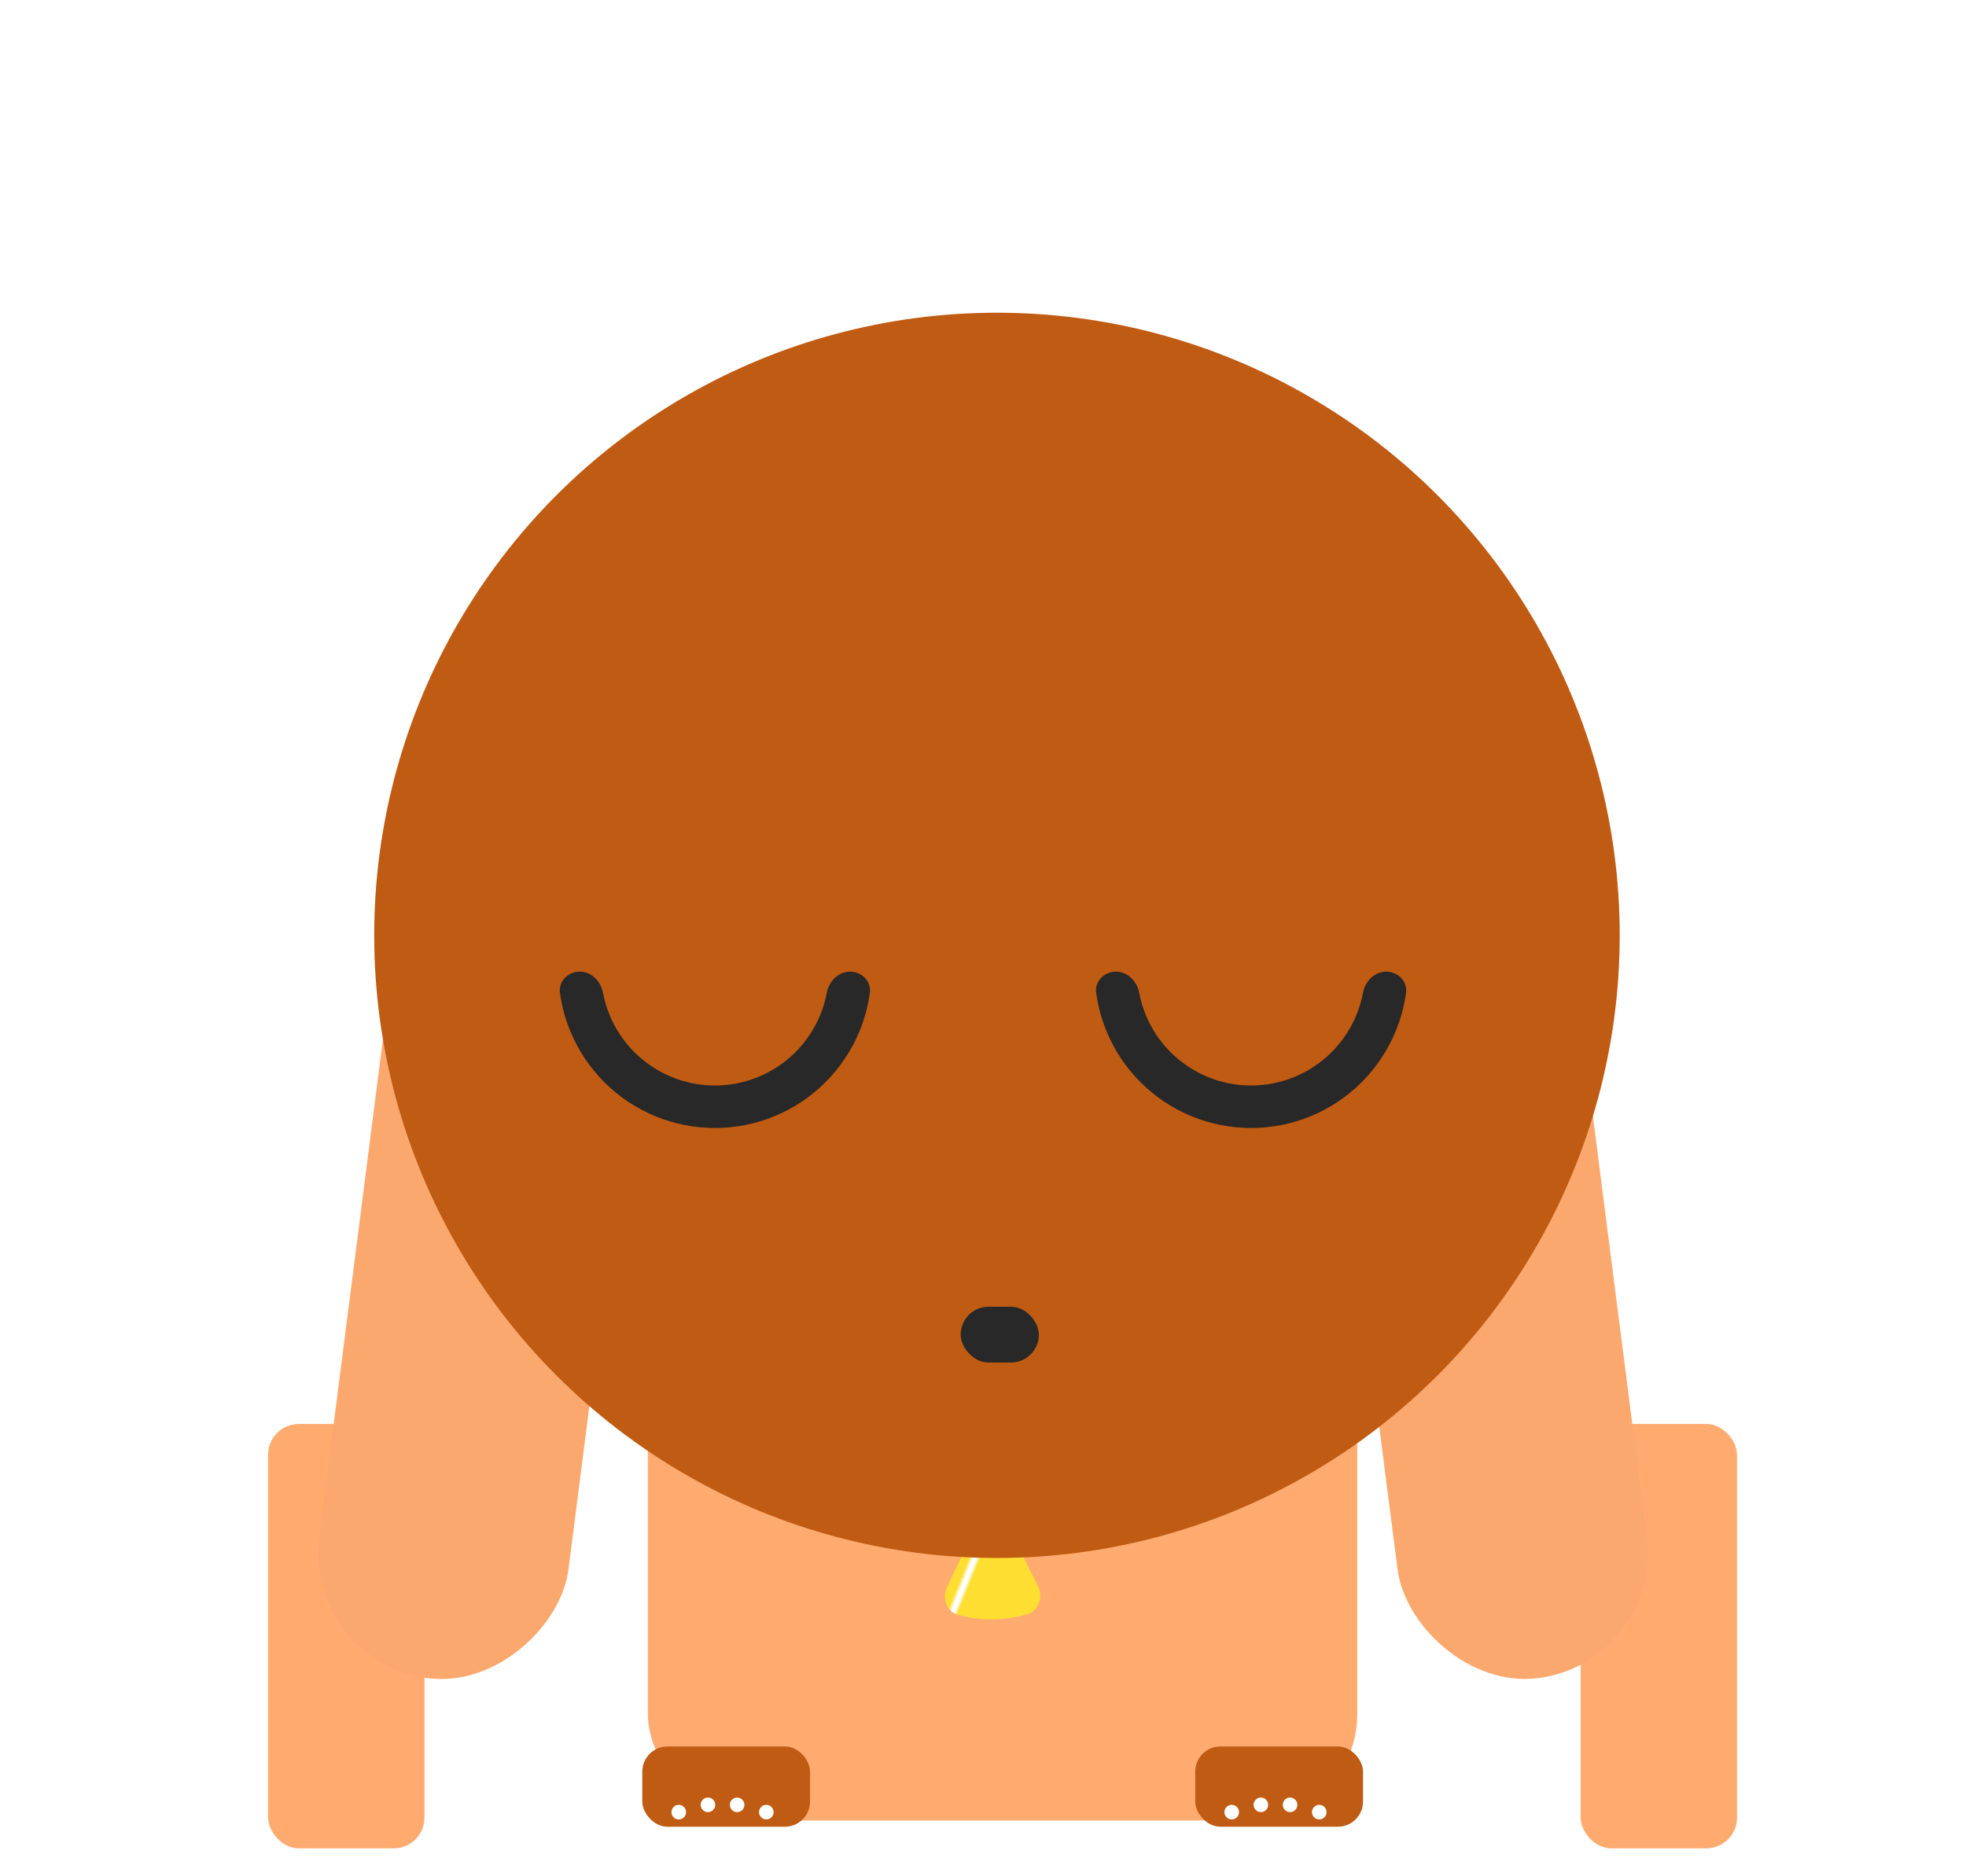 <svg width="352" height="336" viewBox="0 0 352 336" fill="none" xmlns="http://www.w3.org/2000/svg">
<g filter="url(#filter0_i_7_162)">
<rect x="116" y="178" width="127" height="107" rx="19" fill="#FFAB70"/>
</g>
<g filter="url(#filter1_i_7_162)">
<rect x="116" y="255" width="28" height="76" rx="5.5" fill="url(#paint0_linear_7_162)"/>
</g>
<g filter="url(#filter2_i_7_162)">
<rect x="215" y="255" width="28" height="76" rx="5.5" fill="url(#paint1_linear_7_162)"/>
</g>
<g filter="url(#filter3_di_7_162)">
<rect x="115" y="317.755" width="30.041" height="14.367" rx="4.5" fill="#C05B13"/>
<circle cx="137.204" cy="329.51" r="1.306" fill="white"/>
<circle cx="121.531" cy="329.51" r="1.306" fill="white"/>
<circle cx="131.98" cy="328.204" r="1.306" fill="white"/>
<circle cx="126.755" cy="328.204" r="1.306" fill="white"/>
</g>
<g filter="url(#filter4_di_7_162)">
<rect x="214" y="317.755" width="30.041" height="14.367" rx="4.5" fill="#C05B13"/>
<circle cx="236.204" cy="329.51" r="1.306" fill="white"/>
<circle cx="220.531" cy="329.51" r="1.306" fill="white"/>
<circle cx="230.98" cy="328.204" r="1.306" fill="white"/>
<circle cx="225.755" cy="328.204" r="1.306" fill="white"/>
</g>
<g filter="url(#filter5_d_7_162)">
<g filter="url(#filter6_i_7_162)">
<rect x="251" y="101.714" width="45" height="166" rx="22.5" transform="rotate(-7.295 251 101.714)" fill="#FAA86E"/>
</g>
<g filter="url(#filter7_i_7_162)">
<rect width="45" height="166" rx="22.5" transform="matrix(-0.992 -0.127 -0.127 0.992 101 101.714)" fill="#FAA86E"/>
</g>
</g>
<g filter="url(#filter8_di_7_162)">
<path d="M185.834 285.017C186.829 286.989 186.041 289.433 183.924 290.064C181.934 290.656 179.865 290.973 177.776 290.998C175.687 291.024 173.611 290.758 171.607 290.214C169.475 289.636 168.627 287.212 169.573 285.216L173.997 275.887C175.423 272.88 179.683 272.827 181.183 275.798L185.834 285.017Z" fill="url(#paint2_linear_7_162)"/>
</g>
<g filter="url(#filter9_d_7_162)">
<path d="M228.889 233.26C236.628 245.356 233.135 261.745 219.654 266.69C206.871 271.379 193.32 273.871 179.578 273.995C165.835 274.119 152.242 271.872 139.377 267.414C125.808 262.713 122.02 246.39 129.54 234.156L156.791 189.819C166.834 173.48 190.507 173.267 200.843 189.422L228.889 233.26Z" fill="#CC2727"/>
</g>
<g filter="url(#filter10_d_7_162)">
<circle cx="178.5" cy="154.5" r="111.5" fill="#C05B13"/>
</g>
<path d="M152.195 174C154.297 174 156.027 175.711 155.742 177.793C155.417 180.166 154.789 182.493 153.869 184.715C152.461 188.112 150.399 191.199 147.799 193.799C145.199 196.399 142.112 198.461 138.715 199.869C135.318 201.276 131.677 202 128 202C124.323 202 120.682 201.276 117.285 199.869C113.888 198.461 110.801 196.399 108.201 193.799C105.601 191.199 103.539 188.112 102.131 184.715C101.211 182.493 100.583 180.166 100.258 177.793C99.973 175.711 101.703 174 103.805 174C105.906 174 107.573 175.718 107.963 177.783C108.223 179.157 108.624 180.505 109.161 181.803C110.186 184.277 111.688 186.525 113.582 188.418C115.475 190.312 117.723 191.814 120.197 192.839C122.671 193.863 125.322 194.391 128 194.391C130.678 194.391 133.329 193.863 135.803 192.839C138.277 191.814 140.525 190.312 142.418 188.418C144.312 186.525 145.814 184.277 146.839 181.803C147.376 180.505 147.777 179.157 148.037 177.783C148.427 175.718 150.094 174 152.195 174Z" fill="#282828"/>
<path d="M248.195 174C250.297 174 252.027 175.711 251.742 177.793C251.417 180.166 250.789 182.493 249.869 184.715C248.462 188.112 246.399 191.199 243.799 193.799C241.199 196.399 238.112 198.461 234.715 199.869C231.318 201.276 227.677 202 224 202C220.323 202 216.682 201.276 213.285 199.869C209.888 198.461 206.801 196.399 204.201 193.799C201.601 191.199 199.539 188.112 198.131 184.715C197.211 182.493 196.583 180.166 196.258 177.793C195.973 175.711 197.703 174 199.805 174C201.906 174 203.573 175.718 203.963 177.783C204.223 179.157 204.624 180.505 205.161 181.803C206.186 184.277 207.688 186.525 209.582 188.418C211.475 190.312 213.723 191.814 216.197 192.839C218.671 193.863 221.322 194.391 224 194.391C226.678 194.391 229.329 193.863 231.803 192.839C234.277 191.814 236.525 190.312 238.418 188.418C240.312 186.525 241.814 184.277 242.839 181.803C243.376 180.505 243.777 179.157 244.037 177.783C244.427 175.718 246.094 174 248.195 174Z" fill="#282828"/>
<g filter="url(#filter11_d_7_162)">
<rect x="158" y="236" width="41" height="30" rx="15" fill="#C05B13"/>
</g>
<g filter="url(#filter12_d_7_162)">
<rect x="141" y="202" width="76" height="55" rx="27.5" fill="#C05B13"/>
</g>
<rect x="172" y="234" width="14" height="10" rx="5" fill="#282828"/>
<g filter="url(#filter13_d_7_162)">
<rect x="100" y="159.008" width="51" height="9" rx="4.5" transform="rotate(-19.481 100 159.008)" fill="#C05B13"/>
</g>
<g filter="url(#filter14_d_7_162)">
<rect width="51" height="9" rx="4.5" transform="matrix(-0.943 -0.333 -0.333 0.943 251.082 159.008)" fill="#C05B13"/>
</g>
<defs>
<filter id="filter0_i_7_162" x="116" y="178" width="127" height="117" filterUnits="userSpaceOnUse" color-interpolation-filters="sRGB">
<feFlood flood-opacity="0" result="BackgroundImageFix"/>
<feBlend mode="normal" in="SourceGraphic" in2="BackgroundImageFix" result="shape"/>
<feColorMatrix in="SourceAlpha" type="matrix" values="0 0 0 0 0 0 0 0 0 0 0 0 0 0 0 0 0 0 127 0" result="hardAlpha"/>
<feMorphology radius="10" operator="erode" in="SourceAlpha" result="effect1_innerShadow_7_162"/>
<feOffset dy="41"/>
<feComposite in2="hardAlpha" operator="arithmetic" k2="-1" k3="1"/>
<feColorMatrix type="matrix" values="0 0 0 0 0.753 0 0 0 0 0.357 0 0 0 0 0.075 0 0 0 1 0"/>
<feBlend mode="normal" in2="shape" result="effect1_innerShadow_7_162"/>
</filter>
<filter id="filter1_i_7_162" x="116" y="255" width="28" height="76" filterUnits="userSpaceOnUse" color-interpolation-filters="sRGB">
<feFlood flood-opacity="0" result="BackgroundImageFix"/>
<feBlend mode="normal" in="SourceGraphic" in2="BackgroundImageFix" result="shape"/>
<feColorMatrix in="SourceAlpha" type="matrix" values="0 0 0 0 0 0 0 0 0 0 0 0 0 0 0 0 0 0 127 0" result="hardAlpha"/>
<feMorphology radius="157" operator="dilate" in="SourceAlpha" result="effect1_innerShadow_7_162"/>
<feOffset dx="167"/>
<feComposite in2="hardAlpha" operator="arithmetic" k2="-1" k3="1"/>
<feColorMatrix type="matrix" values="0 0 0 0 0.753 0 0 0 0 0.357 0 0 0 0 0.075 0 0 0 1 0"/>
<feBlend mode="normal" in2="shape" result="effect1_innerShadow_7_162"/>
</filter>
<filter id="filter2_i_7_162" x="215" y="255" width="28" height="76" filterUnits="userSpaceOnUse" color-interpolation-filters="sRGB">
<feFlood flood-opacity="0" result="BackgroundImageFix"/>
<feBlend mode="normal" in="SourceGraphic" in2="BackgroundImageFix" result="shape"/>
<feColorMatrix in="SourceAlpha" type="matrix" values="0 0 0 0 0 0 0 0 0 0 0 0 0 0 0 0 0 0 127 0" result="hardAlpha"/>
<feMorphology radius="157" operator="dilate" in="SourceAlpha" result="effect1_innerShadow_7_162"/>
<feOffset dx="-167"/>
<feComposite in2="hardAlpha" operator="arithmetic" k2="-1" k3="1"/>
<feColorMatrix type="matrix" values="0 0 0 0 0.753 0 0 0 0 0.357 0 0 0 0 0.075 0 0 0 1 0"/>
<feBlend mode="normal" in2="shape" result="effect1_innerShadow_7_162"/>
</filter>
<filter id="filter3_di_7_162" x="111" y="312.755" width="38.041" height="22.367" filterUnits="userSpaceOnUse" color-interpolation-filters="sRGB">
<feFlood flood-opacity="0" result="BackgroundImageFix"/>
<feColorMatrix in="SourceAlpha" type="matrix" values="0 0 0 0 0 0 0 0 0 0 0 0 0 0 0 0 0 0 127 0" result="hardAlpha"/>
<feOffset dy="-1"/>
<feGaussianBlur stdDeviation="2"/>
<feComposite in2="hardAlpha" operator="out"/>
<feColorMatrix type="matrix" values="0 0 0 0 0 0 0 0 0 0 0 0 0 0 0 0 0 0 0.15 0"/>
<feBlend mode="normal" in2="BackgroundImageFix" result="effect1_dropShadow_7_162"/>
<feBlend mode="normal" in="SourceGraphic" in2="effect1_dropShadow_7_162" result="shape"/>
<feColorMatrix in="SourceAlpha" type="matrix" values="0 0 0 0 0 0 0 0 0 0 0 0 0 0 0 0 0 0 127 0" result="hardAlpha"/>
<feOffset dy="-4"/>
<feGaussianBlur stdDeviation="2"/>
<feComposite in2="hardAlpha" operator="arithmetic" k2="-1" k3="1"/>
<feColorMatrix type="matrix" values="0 0 0 0 0 0 0 0 0 0 0 0 0 0 0 0 0 0 0.25 0"/>
<feBlend mode="normal" in2="shape" result="effect2_innerShadow_7_162"/>
</filter>
<filter id="filter4_di_7_162" x="210" y="312.755" width="38.041" height="22.367" filterUnits="userSpaceOnUse" color-interpolation-filters="sRGB">
<feFlood flood-opacity="0" result="BackgroundImageFix"/>
<feColorMatrix in="SourceAlpha" type="matrix" values="0 0 0 0 0 0 0 0 0 0 0 0 0 0 0 0 0 0 127 0" result="hardAlpha"/>
<feOffset dy="-1"/>
<feGaussianBlur stdDeviation="2"/>
<feComposite in2="hardAlpha" operator="out"/>
<feColorMatrix type="matrix" values="0 0 0 0 0 0 0 0 0 0 0 0 0 0 0 0 0 0 0.15 0"/>
<feBlend mode="normal" in2="BackgroundImageFix" result="effect1_dropShadow_7_162"/>
<feBlend mode="normal" in="SourceGraphic" in2="effect1_dropShadow_7_162" result="shape"/>
<feColorMatrix in="SourceAlpha" type="matrix" values="0 0 0 0 0 0 0 0 0 0 0 0 0 0 0 0 0 0 127 0" result="hardAlpha"/>
<feOffset dy="-4"/>
<feGaussianBlur stdDeviation="2"/>
<feComposite in2="hardAlpha" operator="arithmetic" k2="-1" k3="1"/>
<feColorMatrix type="matrix" values="0 0 0 0 0 0 0 0 0 0 0 0 0 0 0 0 0 0 0.25 0"/>
<feBlend mode="normal" in2="shape" result="effect2_innerShadow_7_162"/>
</filter>
<filter id="filter5_d_7_162" x="0.959" y="77.672" width="350.083" height="239.026" filterUnits="userSpaceOnUse" color-interpolation-filters="sRGB">
<feFlood flood-opacity="0" result="BackgroundImageFix"/>
<feColorMatrix in="SourceAlpha" type="matrix" values="0 0 0 0 0 0 0 0 0 0 0 0 0 0 0 0 0 0 127 0" result="hardAlpha"/>
<feOffset dy="16"/>
<feGaussianBlur stdDeviation="18.5"/>
<feComposite in2="hardAlpha" operator="out"/>
<feColorMatrix type="matrix" values="0 0 0 0 0 0 0 0 0 0 0 0 0 0 0 0 0 0 0.25 0"/>
<feBlend mode="normal" in2="BackgroundImageFix" result="effect1_dropShadow_7_162"/>
<feBlend mode="normal" in="SourceGraphic" in2="effect1_dropShadow_7_162" result="shape"/>
</filter>
<filter id="filter6_i_7_162" x="247.672" y="98.672" width="66.369" height="171.026" filterUnits="userSpaceOnUse" color-interpolation-filters="sRGB">
<feFlood flood-opacity="0" result="BackgroundImageFix"/>
<feBlend mode="normal" in="SourceGraphic" in2="BackgroundImageFix" result="shape"/>
<feColorMatrix in="SourceAlpha" type="matrix" values="0 0 0 0 0 0 0 0 0 0 0 0 0 0 0 0 0 0 127 0" result="hardAlpha"/>
<feMorphology radius="6" operator="erode" in="SourceAlpha" result="effect1_innerShadow_7_162"/>
<feOffset dx="-19" dy="21"/>
<feComposite in2="hardAlpha" operator="arithmetic" k2="-1" k3="1"/>
<feColorMatrix type="matrix" values="0 0 0 0 0.753 0 0 0 0 0.357 0 0 0 0 0.075 0 0 0 1 0"/>
<feBlend mode="normal" in2="shape" result="effect1_innerShadow_7_162"/>
</filter>
<filter id="filter7_i_7_162" x="37.959" y="98.672" width="66.369" height="171.026" filterUnits="userSpaceOnUse" color-interpolation-filters="sRGB">
<feFlood flood-opacity="0" result="BackgroundImageFix"/>
<feBlend mode="normal" in="SourceGraphic" in2="BackgroundImageFix" result="shape"/>
<feColorMatrix in="SourceAlpha" type="matrix" values="0 0 0 0 0 0 0 0 0 0 0 0 0 0 0 0 0 0 127 0" result="hardAlpha"/>
<feMorphology radius="6" operator="erode" in="SourceAlpha" result="effect1_innerShadow_7_162"/>
<feOffset dx="19" dy="21"/>
<feComposite in2="hardAlpha" operator="arithmetic" k2="-1" k3="1"/>
<feColorMatrix type="matrix" values="0 0 0 0 0.753 0 0 0 0 0.357 0 0 0 0 0.075 0 0 0 1 0"/>
<feBlend mode="normal" in2="shape" result="effect1_innerShadow_7_162"/>
</filter>
<filter id="filter8_di_7_162" x="169.189" y="273.6" width="17.072" height="17.4" filterUnits="userSpaceOnUse" color-interpolation-filters="sRGB">
<feFlood flood-opacity="0" result="BackgroundImageFix"/>
<feColorMatrix in="SourceAlpha" type="matrix" values="0 0 0 0 0 0 0 0 0 0 0 0 0 0 0 0 0 0 127 0" result="hardAlpha"/>
<feMorphology radius="4" operator="erode" in="SourceAlpha" result="effect1_dropShadow_7_162"/>
<feOffset/>
<feGaussianBlur stdDeviation="2"/>
<feComposite in2="hardAlpha" operator="out"/>
<feColorMatrix type="matrix" values="0 0 0 0 0 0 0 0 0 0 0 0 0 0 0 0 0 0 0.25 0"/>
<feBlend mode="normal" in2="BackgroundImageFix" result="effect1_dropShadow_7_162"/>
<feBlend mode="normal" in="SourceGraphic" in2="effect1_dropShadow_7_162" result="shape"/>
<feColorMatrix in="SourceAlpha" type="matrix" values="0 0 0 0 0 0 0 0 0 0 0 0 0 0 0 0 0 0 127 0" result="hardAlpha"/>
<feOffset dy="-1"/>
<feComposite in2="hardAlpha" operator="arithmetic" k2="-1" k3="1"/>
<feColorMatrix type="matrix" values="0 0 0 0 0 0 0 0 0 0 0 0 0 0 0 0 0 0 0.25 0"/>
<feBlend mode="normal" in2="shape" result="effect2_innerShadow_7_162"/>
</filter>
<filter id="filter9_d_7_162" x="123.731" y="177.434" width="111.209" height="100.566" filterUnits="userSpaceOnUse" color-interpolation-filters="sRGB">
<feFlood flood-opacity="0" result="BackgroundImageFix"/>
<feColorMatrix in="SourceAlpha" type="matrix" values="0 0 0 0 0 0 0 0 0 0 0 0 0 0 0 0 0 0 127 0" result="hardAlpha"/>
<feOffset dy="2"/>
<feGaussianBlur stdDeviation="1"/>
<feComposite in2="hardAlpha" operator="out"/>
<feColorMatrix type="matrix" values="0 0 0 0 0 0 0 0 0 0 0 0 0 0 0 0 0 0 0.25 0"/>
<feBlend mode="normal" in2="BackgroundImageFix" result="effect1_dropShadow_7_162"/>
<feBlend mode="normal" in="SourceGraphic" in2="effect1_dropShadow_7_162" result="shape"/>
</filter>
<filter id="filter10_d_7_162" x="11" y="0" width="335" height="335" filterUnits="userSpaceOnUse" color-interpolation-filters="sRGB">
<feFlood flood-opacity="0" result="BackgroundImageFix"/>
<feColorMatrix in="SourceAlpha" type="matrix" values="0 0 0 0 0 0 0 0 0 0 0 0 0 0 0 0 0 0 127 0" result="hardAlpha"/>
<feOffset dy="13"/>
<feGaussianBlur stdDeviation="28"/>
<feComposite in2="hardAlpha" operator="out"/>
<feColorMatrix type="matrix" values="0 0 0 0 0 0 0 0 0 0 0 0 0 0 0 0 0 0 0.25 0"/>
<feBlend mode="normal" in2="BackgroundImageFix" result="effect1_dropShadow_7_162"/>
<feBlend mode="normal" in="SourceGraphic" in2="effect1_dropShadow_7_162" result="shape"/>
</filter>
<filter id="filter11_d_7_162" x="154" y="236" width="49" height="38" filterUnits="userSpaceOnUse" color-interpolation-filters="sRGB">
<feFlood flood-opacity="0" result="BackgroundImageFix"/>
<feColorMatrix in="SourceAlpha" type="matrix" values="0 0 0 0 0 0 0 0 0 0 0 0 0 0 0 0 0 0 127 0" result="hardAlpha"/>
<feOffset dy="4"/>
<feGaussianBlur stdDeviation="2"/>
<feComposite in2="hardAlpha" operator="out"/>
<feColorMatrix type="matrix" values="0 0 0 0 0 0 0 0 0 0 0 0 0 0 0 0 0 0 0.25 0"/>
<feBlend mode="normal" in2="BackgroundImageFix" result="effect1_dropShadow_7_162"/>
<feBlend mode="normal" in="SourceGraphic" in2="effect1_dropShadow_7_162" result="shape"/>
</filter>
<filter id="filter12_d_7_162" x="137" y="202" width="84" height="63" filterUnits="userSpaceOnUse" color-interpolation-filters="sRGB">
<feFlood flood-opacity="0" result="BackgroundImageFix"/>
<feColorMatrix in="SourceAlpha" type="matrix" values="0 0 0 0 0 0 0 0 0 0 0 0 0 0 0 0 0 0 127 0" result="hardAlpha"/>
<feOffset dy="4"/>
<feGaussianBlur stdDeviation="2"/>
<feComposite in2="hardAlpha" operator="out"/>
<feColorMatrix type="matrix" values="0 0 0 0 0 0 0 0 0 0 0 0 0 0 0 0 0 0 0.25 0"/>
<feBlend mode="normal" in2="BackgroundImageFix" result="effect1_dropShadow_7_162"/>
<feBlend mode="normal" in="SourceGraphic" in2="effect1_dropShadow_7_162" result="shape"/>
</filter>
<filter id="filter13_d_7_162" x="91.242" y="137.242" width="68.598" height="43.009" filterUnits="userSpaceOnUse" color-interpolation-filters="sRGB">
<feFlood flood-opacity="0" result="BackgroundImageFix"/>
<feColorMatrix in="SourceAlpha" type="matrix" values="0 0 0 0 0 0 0 0 0 0 0 0 0 0 0 0 0 0 127 0" result="hardAlpha"/>
<feOffset dy="4"/>
<feGaussianBlur stdDeviation="5"/>
<feComposite in2="hardAlpha" operator="out"/>
<feColorMatrix type="matrix" values="0 0 0 0 0 0 0 0 0 0 0 0 0 0 0 0 0 0 0.25 0"/>
<feBlend mode="normal" in2="BackgroundImageFix" result="effect1_dropShadow_7_162"/>
<feBlend mode="normal" in="SourceGraphic" in2="effect1_dropShadow_7_162" result="shape"/>
</filter>
<filter id="filter14_d_7_162" x="191.242" y="137.242" width="68.598" height="43.009" filterUnits="userSpaceOnUse" color-interpolation-filters="sRGB">
<feFlood flood-opacity="0" result="BackgroundImageFix"/>
<feColorMatrix in="SourceAlpha" type="matrix" values="0 0 0 0 0 0 0 0 0 0 0 0 0 0 0 0 0 0 127 0" result="hardAlpha"/>
<feOffset dy="4"/>
<feGaussianBlur stdDeviation="5"/>
<feComposite in2="hardAlpha" operator="out"/>
<feColorMatrix type="matrix" values="0 0 0 0 0 0 0 0 0 0 0 0 0 0 0 0 0 0 0.25 0"/>
<feBlend mode="normal" in2="BackgroundImageFix" result="effect1_dropShadow_7_162"/>
<feBlend mode="normal" in="SourceGraphic" in2="effect1_dropShadow_7_162" result="shape"/>
</filter>
<linearGradient id="paint0_linear_7_162" x1="116" y1="293" x2="144" y2="293" gradientUnits="userSpaceOnUse">
<stop offset="0.474" stop-color="#FFAB70"/>
<stop offset="0.48" stop-color="#FFAB70"/>
</linearGradient>
<linearGradient id="paint1_linear_7_162" x1="215" y1="293" x2="243" y2="293" gradientUnits="userSpaceOnUse">
<stop offset="0.474" stop-color="#FFAB70"/>
<stop offset="0.48" stop-color="#FFAB70"/>
</linearGradient>
<linearGradient id="paint2_linear_7_162" x1="171" y1="281.5" x2="187" y2="288" gradientUnits="userSpaceOnUse">
<stop stop-color="#FFDE32"/>
<stop offset="0.1" stop-color="#FFDE32"/>
<stop offset="0.141" stop-color="white"/>
<stop offset="0.172" stop-color="white"/>
<stop offset="0.172" stop-color="white"/>
<stop offset="0.213" stop-color="#FFDE32"/>
</linearGradient>
</defs>
</svg>
